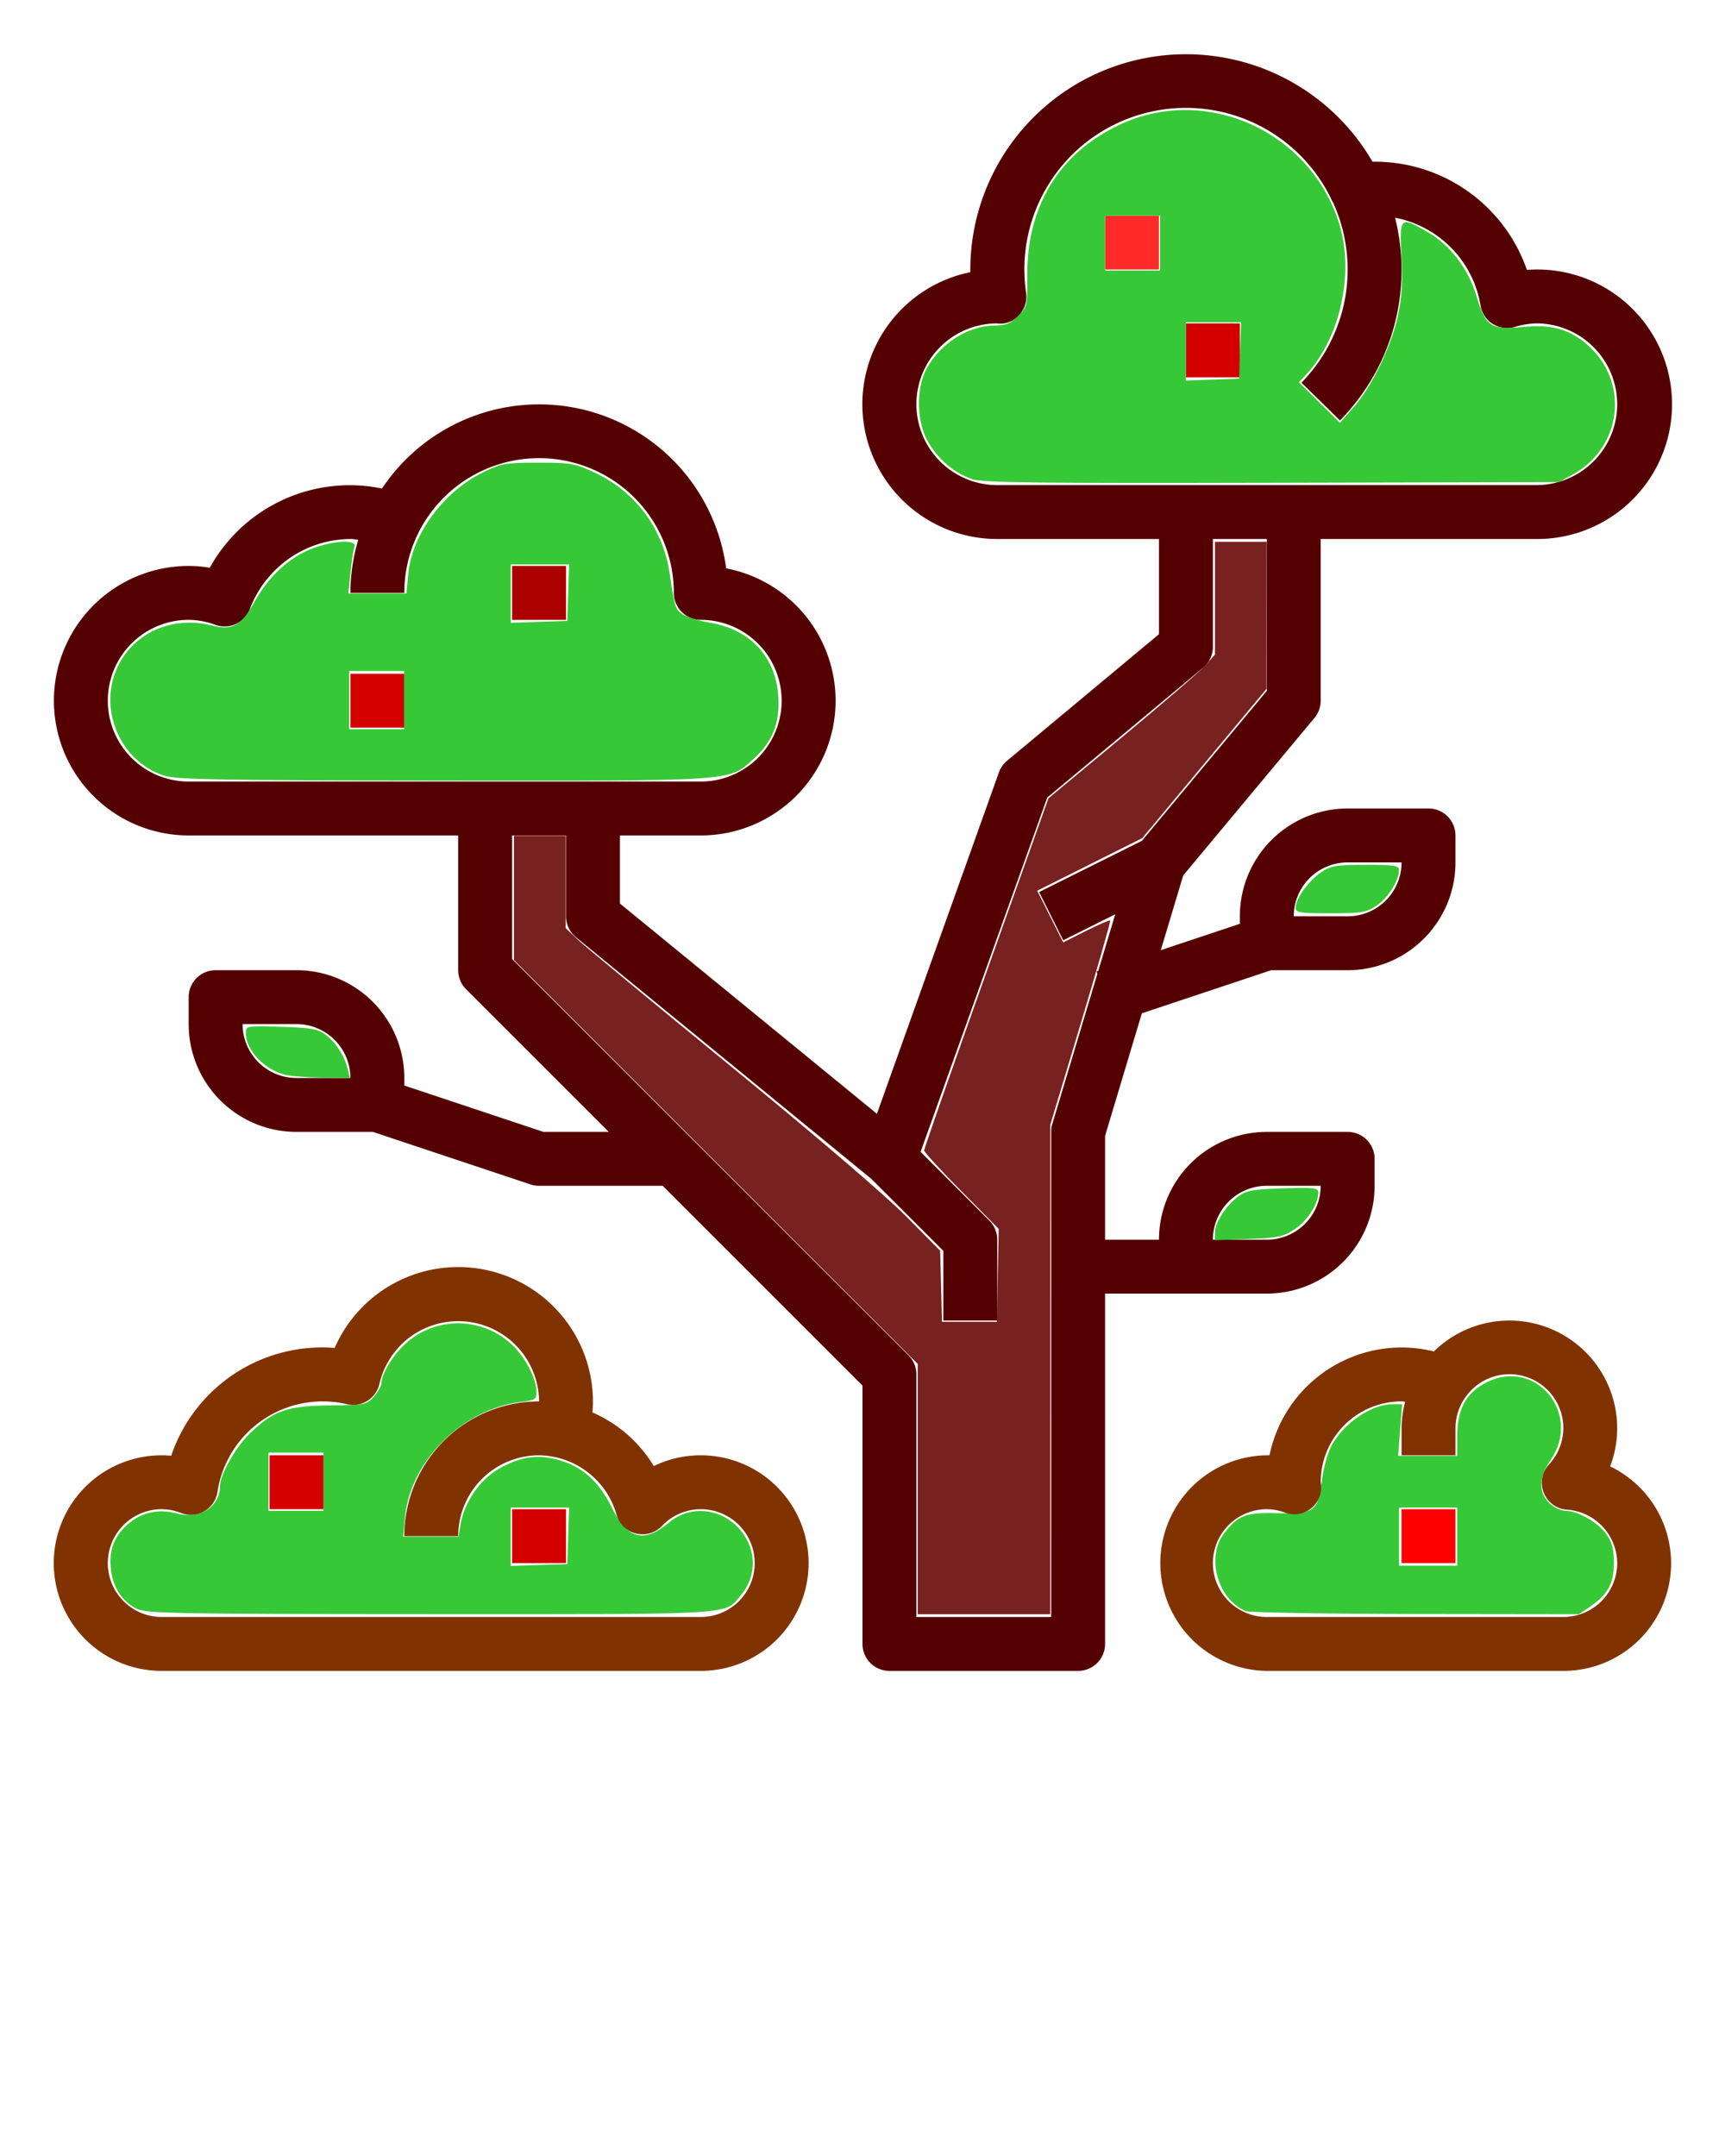 <?xml version="1.0" encoding="UTF-8" standalone="no"?>
<svg
   xmlns:dc="http://purl.org/dc/elements/1.1/"
   xmlns:cc="http://creativecommons.org/ns#"
   xmlns:rdf="http://www.w3.org/1999/02/22-rdf-syntax-ns#"
   xmlns:svg="http://www.w3.org/2000/svg"
   xmlns="http://www.w3.org/2000/svg"
   xmlns:sodipodi="http://sodipodi.sourceforge.net/DTD/sodipodi-0.dtd"
   xmlns:inkscape="http://www.inkscape.org/namespaces/inkscape"
   viewBox="0 0 64 80"
   x="0px"
   y="0px"
   version="1.1"
   id="svg28"
   sodipodi:docname="DenseJungle.svg"
   inkscape:version="0.92.2 (5c3e80d, 2017-08-06)">
  <defs
     id="defs32" />
  <sodipodi:namedview
     pagecolor="#ffffff"
     bordercolor="#666666"
     borderopacity="1"
     objecttolerance="10"
     gridtolerance="10"
     guidetolerance="10"
     inkscape:pageopacity="0"
     inkscape:pageshadow="2"
     inkscape:window-width="1920"
     inkscape:window-height="1017"
     id="namedview30"
     showgrid="false"
     inkscape:zoom="8.34386"
     inkscape:cx="-3.7145819"
     inkscape:cy="40"
     inkscape:window-x="-8"
     inkscape:window-y="-8"
     inkscape:window-maximized="1"
     inkscape:current-layer="svg28" />
  <path
     style="fill:#37c837;fill-opacity:1;stroke:none;stroke-width:0.12;stroke-opacity:1"
     d="m 46.214,59.779 c -1.024,-0.429 -1.469,-1.981 -0.818,-2.852 0.523,-0.7 0.806,-0.81 2.01,-0.779 1.361,0.035 1.502,-0.071 1.641,-1.225 0.051,-0.423 0.2,-0.98 0.331,-1.236 0.434,-0.851 1.488,-1.582 2.282,-1.582 h 0.36 l -0.074,0.959 -0.074,0.959 h 1.096 1.096 l 0.002,-0.749 c 0.003,-1.01 0.335,-1.608 1.108,-1.991 1.811,-0.898 3.519,1.173 2.368,2.872 -0.45,0.664 -0.472,1.207 -0.068,1.611 0.162,0.162 0.434,0.294 0.604,0.294 0.462,0 1.202,0.422 1.519,0.866 0.214,0.3 0.28,0.552 0.28,1.073 0,0.763 -0.223,1.168 -0.898,1.627 l -0.396,0.27 -6.065,-0.008 c -3.336,-0.004 -6.172,-0.053 -6.304,-0.108 z m 7.85,-2.761 v -1.079 h -1.079 -1.079 v 1.079 1.079 h 1.079 1.079 z"
     id="path837"
     inkscape:connector-curvature="0" />
  <path
     style="fill:#37c837;fill-opacity:1;stroke:none;stroke-width:0.12;stroke-opacity:1"
     d="M 5.073,59.696 C 4.524,59.425 4.179,58.889 4.113,58.203 c -0.069,-0.716 0.117,-1.195 0.646,-1.659 0.489,-0.43 1.127,-0.566 1.801,-0.386 0.855,0.229 1.599,-0.245 1.603,-1.022 0.002,-0.413 0.569,-1.418 1.086,-1.925 0.879,-0.862 1.391,-1.045 2.981,-1.062 1.331,-0.015 1.38,-0.025 1.648,-0.336 0.152,-0.177 0.276,-0.401 0.276,-0.499 0,-0.348 0.478,-1.108 0.954,-1.514 1.153,-0.987 2.876,-0.918 3.951,0.157 0.46,0.46 0.842,1.219 0.846,1.682 0.002,0.285 -0.049,0.319 -0.568,0.38 -2.175,0.258 -4.122,2.197 -4.313,4.294 l -0.064,0.706 h 1.025 1.025 l 0.077,-0.457 c 0.138,-0.815 0.717,-1.659 1.413,-2.056 0.82,-0.468 1.453,-0.557 2.27,-0.32 0.851,0.247 1.457,0.798 1.929,1.752 0.585,1.182 1.195,1.339 2.134,0.549 0.732,-0.616 1.813,-0.548 2.518,0.158 0.711,0.711 0.774,1.787 0.147,2.532 -0.639,0.76 0.024,0.719 -11.51,0.716 C 6.541,59.89 5.426,59.87 5.073,59.696 Z M 21.081,56.989 21.115,55.94 H 20.032 18.949 v 1.083 1.083 l 1.049,-0.035 1.049,-0.035 z M 11.998,54.981 V 53.902 H 10.979 9.96 v 1.079 1.079 h 1.019 1.019 z"
     id="path835"
     inkscape:connector-curvature="0" />
  <path
     inkscape:connector-curvature="0"
     id="path2"
     d="m 7,31 h 10 v 5 a 1,1 0 0 0 0.293,0.707 L 22.586,42 H 20.162 L 15,40.279 V 40 A 4,4 0 0 0 11,36 H 8 a 1,1 0 0 0 -1,1 v 1 a 4,4 0 0 0 4,4 h 2.837 l 5.847,1.949 A 1,1 0 0 0 20,44 h 4.586 L 32,51.414 V 61 a 1,1 0 0 0 1,1 h 7 a 1,1 0 0 0 1,-1 V 48 h 6 a 4,4 0 0 0 4,-4 v -1 a 1,1 0 0 0 -1,-1 h -3 a 4,4 0 0 0 -4,4 H 41 V 42.147 L 42.364,37.6 47.164,36 H 50 a 4,4 0 0 0 4,-4 v -1 a 1,1 0 0 0 -1,-1 h -3 a 4,4 0 0 0 -4,4 v 0.279 l -2.933,0.978 0.832,-2.774 4.869,-5.843 A 1,1 0 0 0 49,26 v -6 h 8 A 5,5 0 1 0 56.65,10.015 5.97,5.97 0 0 0 51,6 H 50.921 A 8,8 0 0 0 36,10 c 0,0.033 0,0.067 0,0.1 a 5,5 0 0 0 1,9.9 h 6 v 3.532 l -5.64,4.7 a 1,1 0 0 0 -0.3,0.432 L 32.535,41.328 23,33.526 V 31 h 3 A 5,5 0 0 0 26.941,21.089 7,7 0 0 0 14.173,18.127 5.934,5.934 0 0 0 7.783,21.067 4.608,4.608 0 0 0 7,21 5,5 0 0 0 7,31 Z m 4,9 A 2,2 0 0 1 9,38 h 2 a 2,2 0 0 1 2,2 z m 36,4 h 2 a 2,2 0 0 1 -2,2 h -2 a 2,2 0 0 1 2,-2 z m 3,-12 h 2 a 2,2 0 0 1 -2,2 h -2 a 2,2 0 0 1 2,-2 z M 34,15 a 3,3 0 0 1 2.953,-3 c 0.039,0 0.082,0.008 0.109,0.008 a 0.931,0.931 0 0 0 0.769,-0.338 1,1 0 0 0 0.239,-0.8 5.992,5.992 0 0 1 11.371,-3.38 c 0,0.01 0.014,0.018 0.02,0.028 A 6,6 0 0 1 48.286,14.2 l 1.429,1.4 a 7.953,7.953 0 0 0 2.044,-7.522 3.981,3.981 0 0 1 3.171,3.258 1,1 0 0 0 1.258,0.8 A 2.943,2.943 0 0 1 57,12 3,3 0 0 1 57,18 H 37 A 3,3 0 0 1 34,15 Z M 21.367,34.774 32.329,43.743 35,46.414 V 49 h 2 v -3 a 1,1 0 0 0 -0.293,-0.707 l -2.552,-2.552 4.7,-13.148 5.79,-4.825 A 1,1 0 0 0 45,24 v -4 h 2 v 5.638 l -4.634,5.562 -3.813,1.9 0.894,1.79 1.93,-0.965 -0.63,2.1 -0.063,0.021 0.03,0.09 -1.672,5.572 A 1,1 0 0 0 39,42 V 60 H 34 V 51 A 1,1 0 0 0 33.707,50.293 L 19,35.586 V 31 h 2 v 3 a 1,1 0 0 0 0.367,0.774 z M 7,23 A 2.965,2.965 0 0 1 8,23.188 1,1 0 0 0 9.27,22.6 4.013,4.013 0 0 1 13,20 c 0.1,0 0.2,0.019 0.292,0.028 A 7.014,7.014 0 0 0 13,22 h 2 a 5,5 0 0 1 10,0 1,1 0 0 0 1,1 3,3 0 0 1 0,6 H 7 a 3,3 0 0 1 0,-6 z"
     style="fill:#550000" />
  <rect
     id="rect4"
     height="2"
     width="2"
     y="8"
     x="41"
     style="fill:#ff2a2a" />
  <rect
     id="rect6"
     height="2"
     width="2"
     y="12"
     x="44"
     style="fill:#d40000" />
  <rect
     id="rect8"
     height="2"
     width="2"
     y="25"
     x="13"
     style="fill:#d40000" />
  <rect
     id="rect10"
     height="2"
     width="2"
     y="21"
     x="19"
     style="fill:#aa0000" />
  <path
     inkscape:connector-curvature="0"
     id="path12"
     d="M 6,62 H 26 A 4,4 0 0 0 26,54 3.96,3.96 0 0 0 24.256,54.4 4.96,4.96 0 0 0 21.98,52.41 4.047,4.047 0 0 0 22,52 5,5 0 0 0 12.417,50.016 5.913,5.913 0 0 0 6.352,54.016 4,4 0 1 0 6,62 Z m 0,-6 a 1.984,1.984 0 0 1 0.719,0.141 1,1 0 0 0 1.348,-0.774 3.948,3.948 0 0 1 4.814,-3.261 1.008,1.008 0 0 0 0.756,-0.131 1,1 0 0 0 0.44,-0.627 A 3,3 0 0 1 20,52 5.006,5.006 0 0 0 15,57 h 2 a 3,3 0 0 1 3,-3 3.033,3.033 0 0 1 2.874,2.2 1,1 0 0 0 1.686,0.422 A 1.978,1.978 0 0 1 26,56 2,2 0 0 1 26,60 H 6 a 2,2 0 0 1 0,-4 z"
     style="fill:#803300" />
  <path
     inkscape:connector-curvature="0"
     id="path14"
     d="M 56,49 A 3.993,3.993 0 0 0 53.2,50.147 4.927,4.927 0 0 0 52,50 5.009,5.009 0 0 0 47.1,54 4,4 0 1 0 47,62 H 58 A 3.991,3.991 0 0 0 59.738,54.412 3.938,3.938 0 0 0 60,53 4,4 0 0 0 56,49 Z m 4,9 a 2,2 0 0 1 -2,2 H 47 a 2,2 0 0 1 0,-4 1.972,1.972 0 0 1 0.678,0.129 1,1 0 0 0 1.34,-0.985 C 49.018,55.112 49.004,55.031 49,55 a 3,3 0 0 1 3,-3 c 0.045,0 0.088,0.011 0.133,0.013 A 3.98,3.98 0 0 0 52,53 v 1 h 2 v -1 a 2,2 0 0 1 0.346,-1.123 l 0.006,-0.006 a 1.995,1.995 0 1 1 3.115,2.474 1,1 0 0 0 0.669,1.673 A 2,2 0 0 1 60,58 Z"
     style="fill:#803300;fill-opacity:1" />
  <rect
     id="rect16"
     height="2"
     width="2"
     y="54"
     x="10"
     style="fill:#d40000" />
  <rect
     id="rect18"
     height="2"
     width="2"
     y="56"
     x="19"
     style="fill:#d40000" />
  <rect
     id="rect20"
     height="2"
     width="2"
     y="56"
     x="52"
     style="fill:#ff0000" />
  <path
     style="fill:#37c837;fill-opacity:1;stroke:none;stroke-width:0.12;stroke-opacity:1"
     d="M 6.121,28.79 C 4.346,28.242 3.533,26.054 4.515,24.465 5.193,23.369 6.522,22.871 7.868,23.21 c 0.761,0.192 1.086,0.009 1.58,-0.888 0.509,-0.925 1.306,-1.659 2.138,-1.97 0.807,-0.302 1.671,-0.338 1.566,-0.066 -0.038,0.1 -0.105,0.531 -0.149,0.959 l -0.08,0.778 h 1.079 1.079 l 0.066,-0.726 c 0.132,-1.46 1.308,-3.055 2.784,-3.776 0.663,-0.324 0.823,-0.352 2.037,-0.352 1.235,0 1.369,0.024 2.13,0.385 1.492,0.707 2.498,2.066 2.745,3.71 0.197,1.312 0.208,1.347 0.505,1.541 0.155,0.102 0.597,0.236 0.981,0.299 1.512,0.246 2.464,1.28 2.548,2.765 0.056,0.986 -0.219,1.662 -0.939,2.312 -0.9,0.813 -0.621,0.794 -11.497,0.785 -8.011,-0.007 -9.874,-0.039 -10.319,-0.176 z m 8.872,-2.812 v -1.079 h -1.019 -1.019 v 1.079 1.079 h 1.019 1.019 z m 6.087,-3.985 0.035,-1.049 H 20.032 18.949 v 1.083 1.083 l 1.049,-0.035 1.049,-0.035 z"
     id="path839"
     inkscape:connector-curvature="0" />
  <path
     style="fill:#37c837;fill-opacity:1;stroke:none;stroke-width:0.12;stroke-opacity:1"
     d="m 36.057,17.778 c -0.664,-0.239 -1.24,-0.725 -1.615,-1.362 -0.435,-0.74 -0.467,-1.977 -0.07,-2.722 0.504,-0.946 1.545,-1.61 2.533,-1.615 0.411,-0.002 0.591,-0.075 0.867,-0.351 0.339,-0.339 0.349,-0.382 0.343,-1.528 -0.012,-2.559 1.179,-4.504 3.406,-5.563 3.225,-1.533 7.146,0.251 8.183,3.724 0.538,1.803 0.007,4.194 -1.226,5.518 l -0.284,0.305 0.76,0.753 0.76,0.753 0.5,-0.568 c 0.672,-0.763 1.39,-2.234 1.64,-3.359 0.154,-0.69 0.19,-1.248 0.143,-2.222 -0.072,-1.511 -0.061,-1.521 0.957,-0.938 0.855,0.49 1.523,1.367 1.832,2.402 0.328,1.103 0.54,1.245 1.682,1.13 1.073,-0.108 1.737,0.068 2.401,0.637 1.606,1.375 1.326,3.845 -0.551,4.857 l -0.479,0.259 -10.667,0.026 c -8.702,0.021 -10.749,-0.004 -11.116,-0.136 z m 9.952,-4.774 0.035,-1.049 h -1.023 -1.023 v 1.083 1.083 l 0.989,-0.035 0.989,-0.035 z M 43.038,9.019 V 8 h -1.019 -1.019 v 1.019 1.019 h 1.019 1.019 z"
     id="path841"
     inkscape:connector-curvature="0" />
  <path
     style="fill:#37c837;fill-opacity:1;stroke:none;stroke-width:0.12;stroke-opacity:1"
     d="m 48.072,33.666 c 0,-0.325 0.485,-0.99 0.949,-1.303 0.356,-0.24 0.553,-0.273 1.645,-0.273 1.057,0 1.241,0.028 1.241,0.192 0,0.384 -0.404,1.029 -0.824,1.314 -0.39,0.265 -0.55,0.292 -1.721,0.292 -1.176,0 -1.291,-0.02 -1.291,-0.222 z"
     id="path843"
     inkscape:connector-curvature="0" />
  <path
     style="fill:#37c837;fill-opacity:1;stroke:none;stroke-width:0.12;stroke-opacity:1"
     d="m 45.076,45.724 c 0,-0.359 0.419,-0.999 0.877,-1.339 0.284,-0.211 0.546,-0.257 1.648,-0.291 1.165,-0.036 1.31,-0.018 1.31,0.162 0,0.412 -0.411,1.048 -0.875,1.355 -0.423,0.28 -0.621,0.322 -1.719,0.362 l -1.241,0.046 z"
     id="path845"
     inkscape:connector-curvature="0" />
  <path
     style="fill:#37c837;fill-opacity:1;stroke:none;stroke-width:0.12;stroke-opacity:1"
     d="M 10.592,39.884 C 9.813,39.698 9.123,38.975 9.122,38.341 c -4.459e-4,-0.279 0.005,-0.28 1.31,-0.24 1.105,0.034 1.363,0.08 1.648,0.293 0.379,0.283 0.7,0.782 0.822,1.276 L 12.982,40 11.981,39.988 c -0.551,-0.007 -1.176,-0.054 -1.388,-0.104 z"
     id="path847"
     inkscape:connector-curvature="0" />
  <path
     style="fill:#782121;fill-opacity:1;stroke:none;stroke-width:0.12;stroke-opacity:1"
     d="m 34.05,55.253 v -4.642 l -7.491,-7.494 -7.491,-7.494 v -2.306 -2.306 h 0.959 0.959 v 1.713 1.713 l 0.449,0.426 c 0.247,0.234 2.795,2.344 5.663,4.689 3.06,2.502 5.744,4.799 6.498,5.56 l 1.285,1.298 0.034,1.318 0.034,1.318 h 1.019 1.019 l 0.033,-1.723 0.033,-1.723 -1.382,-1.399 c -0.76,-0.769 -1.383,-1.45 -1.384,-1.513 -0.001,-0.063 1.036,-3.028 2.305,-6.59 l 2.308,-6.476 2.738,-2.273 c 1.506,-1.25 2.895,-2.45 3.088,-2.666 L 45.076,24.291 v -2.093 -2.093 h 0.959 0.959 l -0.002,2.727 -0.002,2.727 -2.305,2.77 -2.305,2.77 -1.949,0.976 -1.949,0.976 0.482,0.959 0.482,0.959 0.85,-0.428 c 0.467,-0.235 0.869,-0.408 0.893,-0.385 0.024,0.024 -0.467,1.74 -1.09,3.813 l -1.133,3.77 -0.001,9.079 -0.001,9.079 h -2.457 -2.457 z"
     id="path849"
     inkscape:connector-curvature="0" />
</svg>
